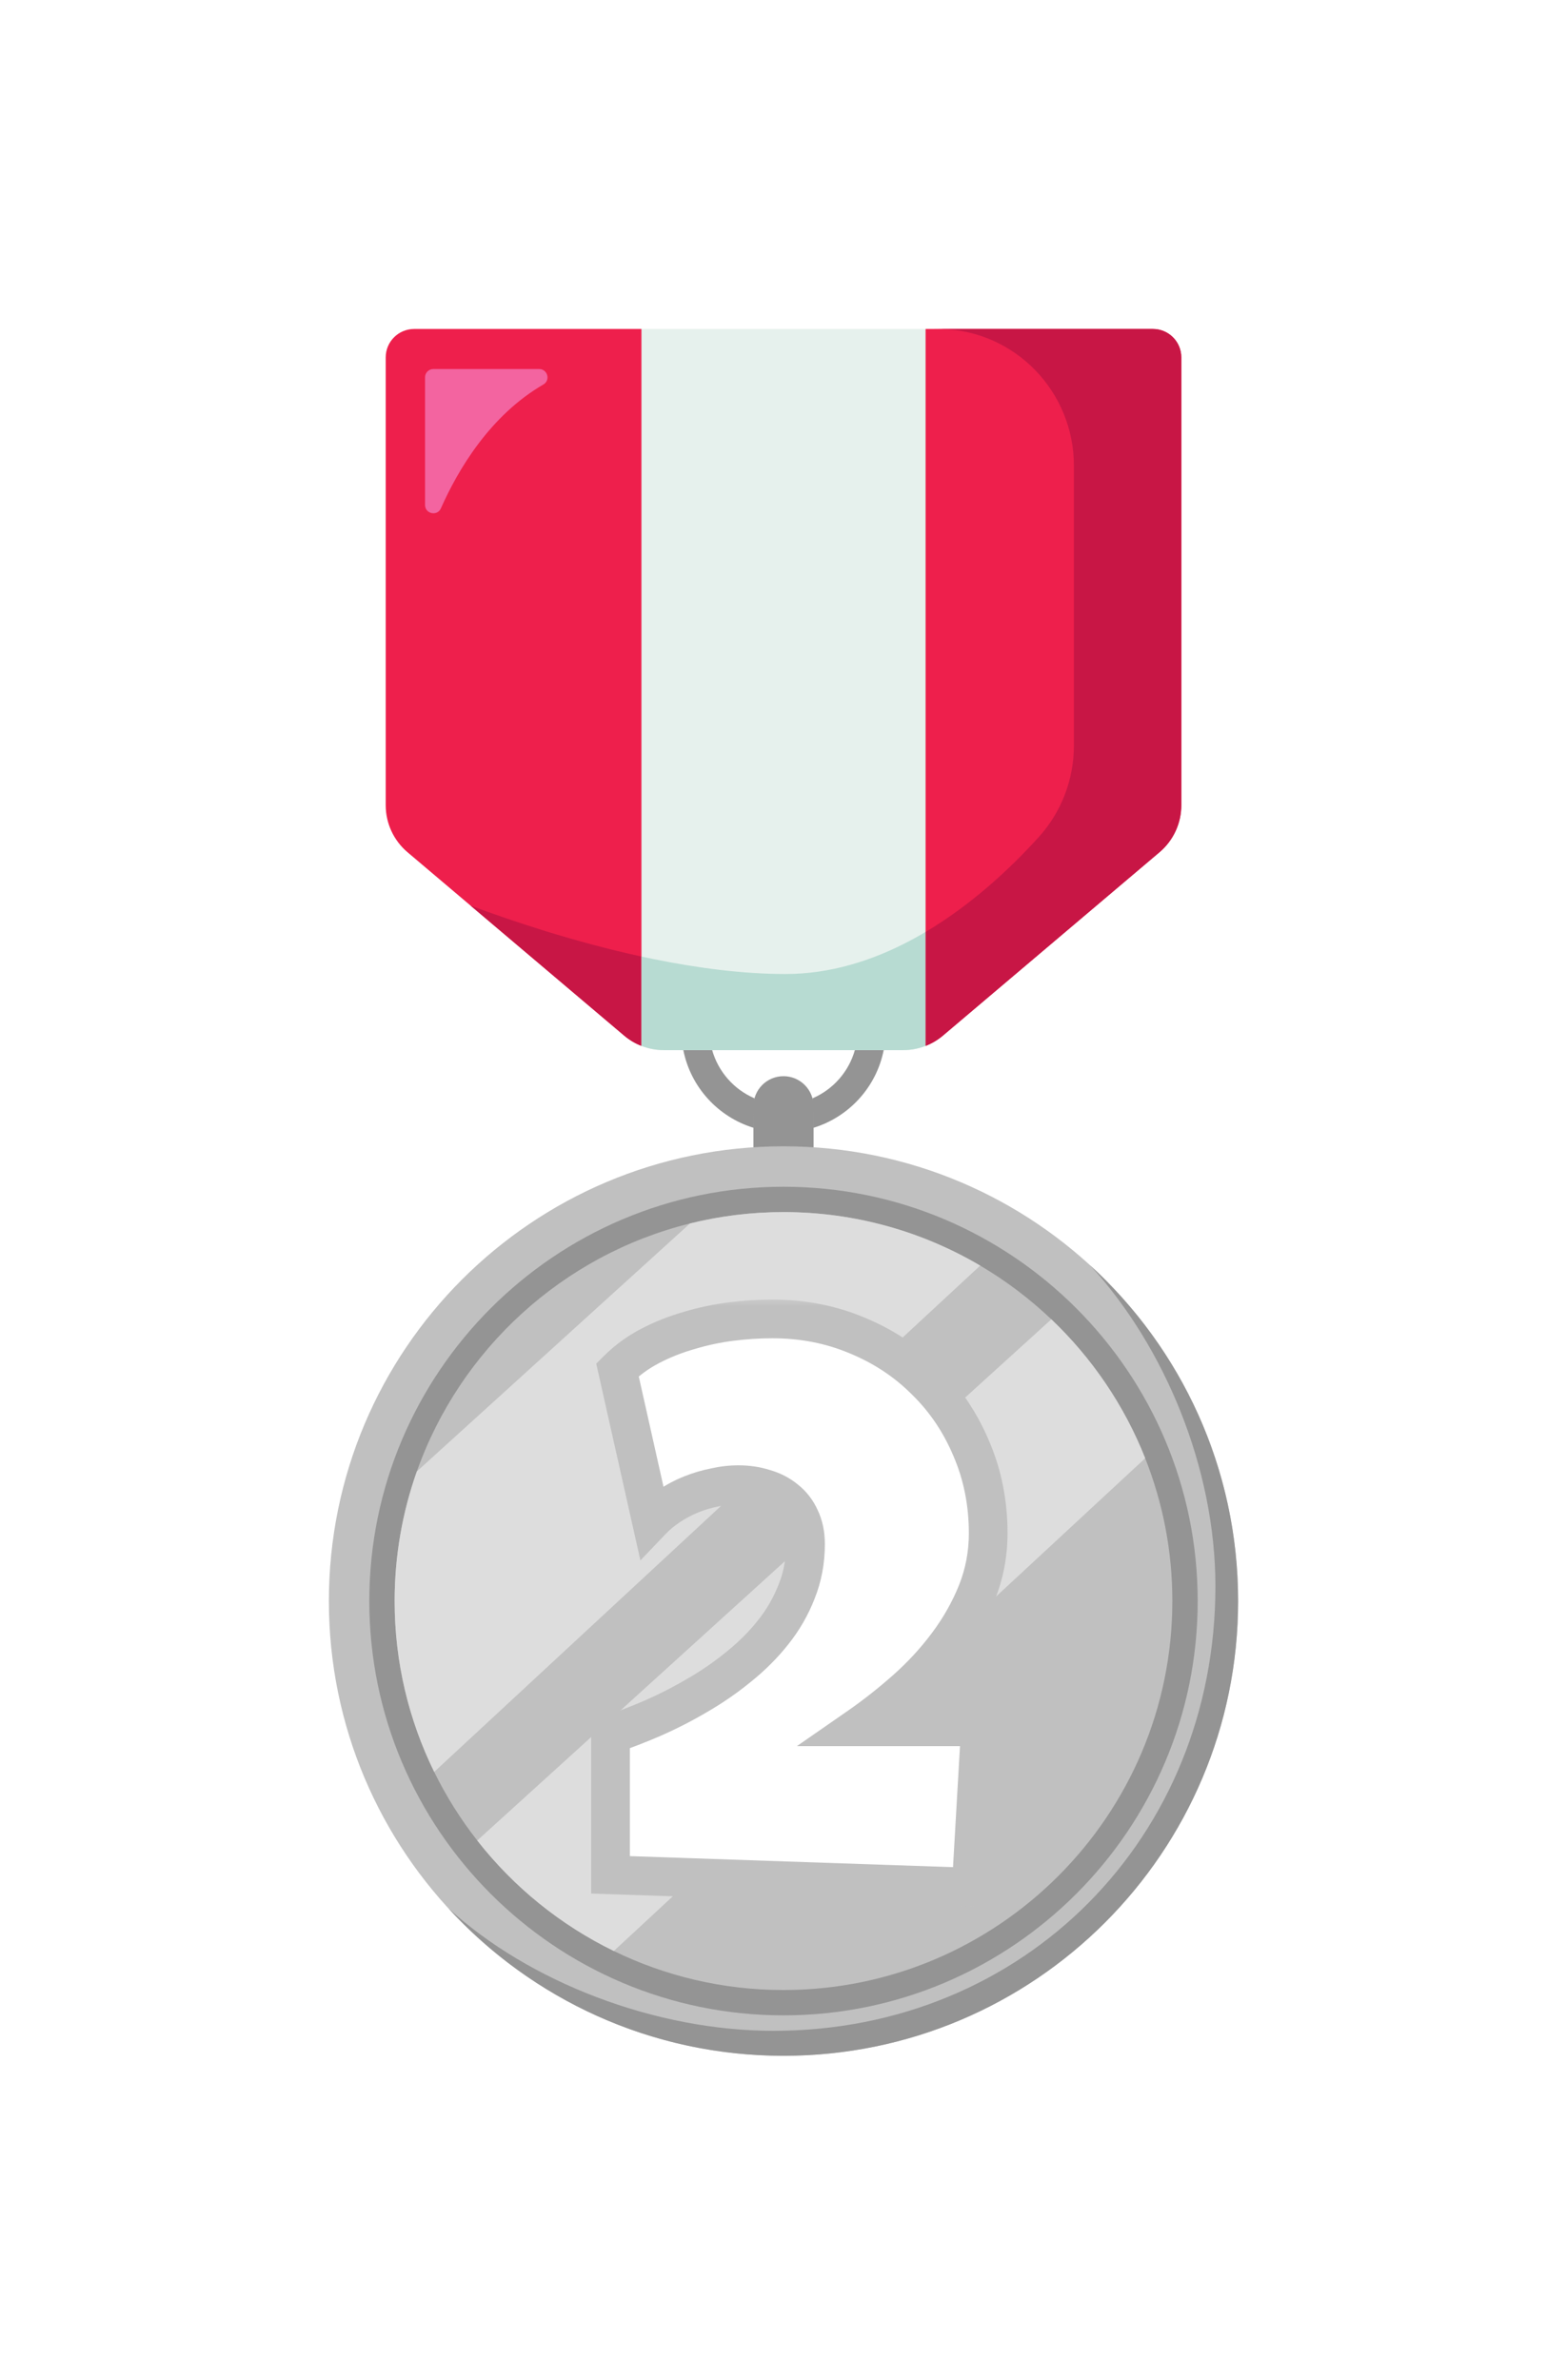 <svg width="81" height="123" viewBox="0 0 81 123" fill="none" xmlns="http://www.w3.org/2000/svg">
<g filter="url(#filter0_d_217_95)">
<path d="M41.998 56.758C43.056 56.307 43.872 55.39 44.188 54.268L44.952 53.647L45.679 54.268C45.3 56.177 43.89 57.715 42.054 58.28L41.998 56.758Z" fill="#949494"/>
<path d="M38.948 58.28C37.111 57.715 35.702 56.177 35.322 54.268L36.049 53.647L36.813 54.268C37.13 55.39 37.946 56.307 39.004 56.758L38.948 58.28Z" fill="#949494"/>
<path d="M38.946 59.651V57.166C38.946 56.307 39.642 55.614 40.501 55.614C40.929 55.614 41.319 55.79 41.598 56.069C41.878 56.349 42.054 56.736 42.054 57.166V59.651H38.946Z" fill="#949494"/>
<path d="M33.157 17L33.772 17.621V53.026L33.157 54.048C32.834 53.924 32.532 53.744 32.263 53.516L21.064 44.04C20.35 43.435 19.938 42.547 19.938 41.613V18.468C19.938 17.658 20.596 17 21.407 17H33.157Z" fill="#EE1F4C"/>
<path d="M61.063 18.468V41.613C61.063 42.547 60.651 43.435 59.936 44.04L48.742 53.516C48.472 53.744 48.17 53.924 47.845 54.048L47.023 53.233V18.242L47.845 17H59.595C60.407 17 61.063 17.658 61.063 18.468Z" fill="#EE1F4C"/>
<path d="M47.845 17V54.048C47.478 54.193 47.085 54.268 46.685 54.268H34.317C33.917 54.268 33.524 54.193 33.157 54.048V17H47.845Z" fill="#E6F1ED"/>
<path d="M33.157 49.431V54.048C32.834 53.924 32.532 53.744 32.263 53.516L24.323 46.798C26.443 47.589 29.664 48.671 33.157 49.431Z" fill="#C81645"/>
<path d="M47.845 48.16V54.048C47.478 54.193 47.085 54.268 46.685 54.268H34.317C33.917 54.268 33.524 54.193 33.157 54.048V49.431C33.362 49.475 33.567 49.518 33.772 49.56C36.031 50.021 38.381 50.334 40.605 50.334C42.929 50.334 45.1 49.636 47.023 48.62C47.303 48.475 47.576 48.319 47.845 48.16Z" fill="#B7DBD2"/>
<path d="M61.062 18.468V41.613C61.062 42.547 60.651 43.435 59.936 44.04L48.741 53.516C48.472 53.744 48.17 53.924 47.845 54.048V48.16C50.34 46.679 52.367 44.727 53.71 43.239C54.874 41.947 55.512 40.265 55.512 38.524V24.066C55.512 20.244 52.474 17.087 48.652 17.004C48.526 17.002 48.398 17 48.265 17H59.594C60.406 17 61.062 17.658 61.062 18.468Z" fill="#C81645"/>
<path d="M27.87 19.071H22.399C22.162 19.071 21.971 19.262 21.971 19.499V26.094C21.971 26.556 22.603 26.693 22.79 26.27C23.669 24.287 25.326 21.47 28.091 19.867C28.467 19.649 28.305 19.071 27.87 19.071Z" fill="#F364A0"/>
<path d="M64 82.737C64 95.715 53.479 106.237 40.5 106.237C27.521 106.237 17 95.715 17 82.737C17 69.758 27.521 59.237 40.5 59.237C53.479 59.237 64 69.758 64 82.737Z" fill="#C0C0C0"/>
<path d="M63.999 82.737C63.999 95.715 53.479 106.237 40.5 106.237C33.642 106.237 27.47 103.3 23.176 98.612C27.355 102.435 33.874 104.946 39.984 104.946C52.963 104.946 62.826 94.953 62.826 81.974C62.826 75.856 60.189 69.571 56.354 65.39C61.052 69.688 63.999 75.869 63.999 82.737Z" fill="#949494"/>
<path d="M40.5 104.147C28.694 104.147 19.09 94.543 19.09 82.737C19.09 70.93 28.694 61.327 40.5 61.327C52.306 61.327 61.91 70.93 61.91 82.737C61.91 94.543 52.306 104.147 40.5 104.147Z" fill="#949494"/>
<path d="M60.6 82.736C60.6 93.82 51.584 102.838 40.501 102.838C37.357 102.838 34.38 102.113 31.729 100.821C28.962 99.474 26.55 97.511 24.67 95.11C23.811 94.015 23.064 92.828 22.444 91.566C21.136 88.9 20.399 85.902 20.399 82.736C20.399 80.388 20.805 78.135 21.547 76.039C23.784 69.725 29.093 64.853 35.666 63.225C37.215 62.841 38.835 62.637 40.501 62.637C44.208 62.637 47.683 63.645 50.667 65.402C51.998 66.187 53.231 67.118 54.345 68.178C56.444 70.175 58.113 72.619 59.196 75.357C60.102 77.642 60.6 80.132 60.6 82.736Z" fill="#C0C0C0"/>
<path d="M50.667 65.402L22.444 91.566C21.136 88.9 20.399 85.902 20.399 82.737C20.399 80.388 20.805 78.135 21.547 76.039L35.666 63.225C37.215 62.841 38.835 62.637 40.501 62.637C44.208 62.637 47.683 63.645 50.667 65.402Z" fill="#DDDDDD"/>
<path d="M59.196 75.357L31.729 100.821C28.962 99.474 26.549 97.511 24.669 95.11L54.345 68.178C56.444 70.175 58.112 72.619 59.196 75.357Z" fill="#DDDDDD"/>
<path d="M40.5 56.96C40.5 57.246 40.315 57.478 40.086 57.478C39.858 57.478 39.672 57.246 39.672 56.96C39.672 56.674 39.858 56.443 40.086 56.443C40.315 56.443 40.5 56.674 40.5 56.96Z" fill="#949494"/>
</g>
<g filter="url(#filter1_d_217_95)">
<mask id="path-18-outside-1_217_95" maskUnits="userSpaceOnUse" x="30" y="67" width="23" height="32" fill="black">
<rect fill="white" x="30" y="67" width="23" height="32"/>
<path d="M51.081 79.234C51.081 80.296 50.889 81.312 50.504 82.282C50.118 83.238 49.607 84.141 48.969 84.991C48.345 85.828 47.628 86.605 46.818 87.322C46.021 88.026 45.211 88.663 44.388 89.234H50.683L50.205 97.522L31.558 96.884V89.633C32.262 89.394 32.999 89.108 33.769 88.776C34.553 88.431 35.316 88.039 36.06 87.601C36.817 87.162 37.528 86.671 38.192 86.127C38.869 85.582 39.46 84.991 39.965 84.353C40.483 83.703 40.888 82.999 41.18 82.242C41.486 81.485 41.638 80.668 41.638 79.791C41.638 79.287 41.545 78.842 41.359 78.457C41.187 78.072 40.941 77.753 40.622 77.5C40.303 77.235 39.932 77.042 39.507 76.923C39.095 76.79 38.65 76.723 38.172 76.723C37.773 76.723 37.368 76.77 36.957 76.863C36.545 76.943 36.14 77.062 35.741 77.222C35.343 77.381 34.965 77.58 34.606 77.819C34.261 78.045 33.948 78.304 33.669 78.596L31.916 70.787C32.408 70.295 32.972 69.884 33.61 69.552C34.247 69.219 34.918 68.954 35.622 68.755C36.326 68.542 37.043 68.389 37.773 68.296C38.504 68.204 39.221 68.157 39.925 68.157C41.492 68.157 42.953 68.443 44.308 69.014C45.663 69.572 46.838 70.348 47.834 71.344C48.843 72.327 49.634 73.496 50.205 74.851C50.789 76.206 51.081 77.666 51.081 79.234Z"/>
</mask>
<path d="M51.081 79.234C51.081 80.296 50.889 81.312 50.504 82.282C50.118 83.238 49.607 84.141 48.969 84.991C48.345 85.828 47.628 86.605 46.818 87.322C46.021 88.026 45.211 88.663 44.388 89.234H50.683L50.205 97.522L31.558 96.884V89.633C32.262 89.394 32.999 89.108 33.769 88.776C34.553 88.431 35.316 88.039 36.06 87.601C36.817 87.162 37.528 86.671 38.192 86.127C38.869 85.582 39.46 84.991 39.965 84.353C40.483 83.703 40.888 82.999 41.18 82.242C41.486 81.485 41.638 80.668 41.638 79.791C41.638 79.287 41.545 78.842 41.359 78.457C41.187 78.072 40.941 77.753 40.622 77.5C40.303 77.235 39.932 77.042 39.507 76.923C39.095 76.79 38.65 76.723 38.172 76.723C37.773 76.723 37.368 76.77 36.957 76.863C36.545 76.943 36.14 77.062 35.741 77.222C35.343 77.381 34.965 77.58 34.606 77.819C34.261 78.045 33.948 78.304 33.669 78.596L31.916 70.787C32.408 70.295 32.972 69.884 33.61 69.552C34.247 69.219 34.918 68.954 35.622 68.755C36.326 68.542 37.043 68.389 37.773 68.296C38.504 68.204 39.221 68.157 39.925 68.157C41.492 68.157 42.953 68.443 44.308 69.014C45.663 69.572 46.838 70.348 47.834 71.344C48.843 72.327 49.634 73.496 50.205 74.851C50.789 76.206 51.081 77.666 51.081 79.234Z" fill="white"/>
<path d="M50.504 82.282L51.431 82.655L51.433 82.651L50.504 82.282ZM48.969 84.991L48.169 84.391L48.168 84.393L48.969 84.991ZM46.818 87.322L47.48 88.071L47.481 88.071L46.818 87.322ZM44.388 89.234L43.818 88.413L41.191 90.234H44.388V89.234ZM50.683 89.234L51.681 89.292L51.742 88.234H50.683V89.234ZM50.205 97.522L50.17 98.521L51.147 98.555L51.203 97.579L50.205 97.522ZM31.558 96.884H30.558V97.851L31.524 97.884L31.558 96.884ZM31.558 89.633L31.236 88.686L30.558 88.916V89.633H31.558ZM33.769 88.776L34.165 89.695L34.172 89.691L33.769 88.776ZM36.06 87.601L35.559 86.735L35.553 86.739L36.06 87.601ZM38.192 86.127L37.565 85.347L37.558 85.353L38.192 86.127ZM39.965 84.353L39.182 83.731L39.181 83.733L39.965 84.353ZM41.18 82.242L40.253 81.868L40.25 81.875L40.247 81.882L41.18 82.242ZM41.359 78.457L40.447 78.866L40.453 78.879L40.459 78.891L41.359 78.457ZM40.622 77.5L39.982 78.269L39.992 78.277L40.002 78.284L40.622 77.5ZM39.507 76.923L39.2 77.874L39.218 77.88L39.236 77.885L39.507 76.923ZM36.957 76.863L37.147 77.845L37.162 77.842L37.177 77.838L36.957 76.863ZM34.606 77.819L35.153 78.656L35.161 78.651L34.606 77.819ZM33.669 78.596L32.694 78.815L33.103 80.638L34.393 79.287L33.669 78.596ZM31.916 70.787L31.209 70.08L30.82 70.469L30.941 71.006L31.916 70.787ZM35.622 68.755L35.894 69.717L35.903 69.715L35.911 69.712L35.622 68.755ZM44.308 69.014L43.919 69.935L43.927 69.938L44.308 69.014ZM47.834 71.344L47.127 72.052L47.136 72.061L47.834 71.344ZM50.205 74.851L49.283 75.239L49.286 75.247L50.205 74.851ZM51.081 79.234H50.081C50.081 80.172 49.912 81.063 49.574 81.912L50.504 82.282L51.433 82.651C51.866 81.562 52.081 80.42 52.081 79.234H51.081ZM50.504 82.282L49.576 81.908C49.224 82.781 48.756 83.609 48.169 84.391L48.969 84.991L49.77 85.591C50.458 84.674 51.013 83.695 51.431 82.655L50.504 82.282ZM48.969 84.991L48.168 84.393C47.586 85.173 46.916 85.9 46.155 86.573L46.818 87.322L47.481 88.071C48.34 87.31 49.104 86.483 49.771 85.589L48.969 84.991ZM46.818 87.322L46.156 86.572C45.387 87.252 44.607 87.865 43.818 88.413L44.388 89.234L44.957 90.056C45.815 89.461 46.656 88.8 47.48 88.071L46.818 87.322ZM44.388 89.234V90.234H50.683V89.234V88.234H44.388V89.234ZM50.683 89.234L49.684 89.177L49.206 97.464L50.205 97.522L51.203 97.579L51.681 89.292L50.683 89.234ZM50.205 97.522L50.239 96.522L31.592 95.885L31.558 96.884L31.524 97.884L50.17 98.521L50.205 97.522ZM31.558 96.884H32.558V89.633H31.558H30.558V96.884H31.558ZM31.558 89.633L31.879 90.58C32.611 90.331 33.373 90.036 34.165 89.695L33.769 88.776L33.373 87.858C32.624 88.181 31.912 88.456 31.236 88.686L31.558 89.633ZM33.769 88.776L34.172 89.691C34.992 89.33 35.791 88.92 36.568 88.462L36.06 87.601L35.553 86.739C34.842 87.158 34.113 87.532 33.366 87.861L33.769 88.776ZM36.06 87.601L36.561 88.466C37.364 88.001 38.119 87.479 38.826 86.9L38.192 86.127L37.558 85.353C36.936 85.863 36.27 86.324 35.559 86.735L36.06 87.601ZM38.192 86.127L38.818 86.906C39.55 86.318 40.195 85.674 40.749 84.974L39.965 84.353L39.181 83.733C38.726 84.308 38.188 84.846 37.565 85.347L38.192 86.127ZM39.965 84.353L40.747 84.976C41.327 84.248 41.783 83.456 42.113 82.602L41.18 82.242L40.247 81.882C39.992 82.542 39.639 83.157 39.182 83.731L39.965 84.353ZM41.18 82.242L42.107 82.616C42.464 81.731 42.638 80.787 42.638 79.791H41.638H40.638C40.638 80.549 40.507 81.238 40.253 81.868L41.18 82.242ZM41.638 79.791H42.638C42.638 79.163 42.522 78.565 42.26 78.022L41.359 78.457L40.459 78.891C40.569 79.119 40.638 79.41 40.638 79.791H41.638ZM41.359 78.457L42.272 78.048C42.036 77.522 41.693 77.072 41.243 76.716L40.622 77.5L40.002 78.284C40.189 78.433 40.337 78.621 40.447 78.866L41.359 78.457ZM40.622 77.5L41.263 76.732C40.829 76.371 40.329 76.115 39.777 75.96L39.507 76.923L39.236 77.885C39.534 77.969 39.778 78.099 39.982 78.269L40.622 77.5ZM39.507 76.923L39.814 75.971C39.293 75.803 38.743 75.723 38.172 75.723V76.723V77.723C38.557 77.723 38.897 77.777 39.2 77.874L39.507 76.923ZM38.172 76.723V75.723C37.695 75.723 37.216 75.779 36.736 75.887L36.957 76.863L37.177 77.838C37.521 77.761 37.852 77.723 38.172 77.723V76.723ZM36.957 76.863L36.767 75.881C36.291 75.973 35.826 76.111 35.37 76.293L35.741 77.222L36.113 78.15C36.454 78.013 36.798 77.912 37.147 77.845L36.957 76.863ZM35.741 77.222L35.37 76.293C34.907 76.478 34.467 76.71 34.051 76.987L34.606 77.819L35.161 78.651C35.462 78.45 35.779 78.284 36.113 78.15L35.741 77.222ZM34.606 77.819L34.059 76.982C33.651 77.249 33.279 77.557 32.946 77.906L33.669 78.596L34.393 79.287C34.618 79.051 34.87 78.841 35.153 78.656L34.606 77.819ZM33.669 78.596L34.645 78.377L32.892 70.568L31.916 70.787L30.941 71.006L32.694 78.815L33.669 78.596ZM31.916 70.787L32.623 71.494C33.04 71.077 33.522 70.725 34.072 70.439L33.61 69.552L33.148 68.665C32.423 69.042 31.775 69.514 31.209 70.08L31.916 70.787ZM33.61 69.552L34.072 70.439C34.648 70.138 35.255 69.898 35.894 69.717L35.622 68.755L35.35 67.793C34.581 68.01 33.847 68.301 33.148 68.665L33.61 69.552ZM35.622 68.755L35.911 69.712C36.562 69.516 37.224 69.374 37.9 69.288L37.773 68.296L37.647 67.305C36.862 67.404 36.09 67.569 35.333 67.797L35.622 68.755ZM37.773 68.296L37.9 69.288C38.59 69.201 39.265 69.157 39.925 69.157V68.157V67.157C39.177 67.157 38.418 67.206 37.647 67.305L37.773 68.296ZM39.925 68.157V69.157C41.368 69.157 42.696 69.419 43.919 69.935L44.308 69.014L44.696 68.092C43.211 67.466 41.617 67.157 39.925 67.157V68.157ZM44.308 69.014L43.927 69.938C45.165 70.448 46.228 71.153 47.127 72.052L47.834 71.344L48.541 70.637C47.448 69.544 46.16 68.695 44.689 68.089L44.308 69.014ZM47.834 71.344L47.136 72.061C48.046 72.947 48.762 74.002 49.283 75.239L50.205 74.851L51.126 74.462C50.505 72.99 49.641 71.708 48.532 70.628L47.834 71.344ZM50.205 74.851L49.286 75.247C49.814 76.469 50.081 77.794 50.081 79.234H51.081H52.081C52.081 77.539 51.764 75.942 51.123 74.455L50.205 74.851Z" fill="#C0C0C0" mask="url(#path-18-outside-1_217_95)"/>
</g>
<defs>
<filter id="filter0_d_217_95" x="0.6" y="0.6" width="79.8" height="122.037" filterUnits="userSpaceOnUse" color-interpolation-filters="sRGB">
<feFlood flood-opacity="0" result="BackgroundImageFix"/>
<feColorMatrix in="SourceAlpha" type="matrix" values="0 0 0 0 0 0 0 0 0 0 0 0 0 0 0 0 0 0 127 0" result="hardAlpha"/>
<feOffset/>
<feGaussianBlur stdDeviation="8.2"/>
<feComposite in2="hardAlpha" operator="out"/>
<feColorMatrix type="matrix" values="0 0 0 0 1 0 0 0 0 1 0 0 0 0 1 0 0 0 0.5 0"/>
<feBlend mode="normal" in2="BackgroundImageFix" result="effect1_dropShadow_217_95"/>
<feBlend mode="normal" in="SourceGraphic" in2="effect1_dropShadow_217_95" result="shape"/>
</filter>
<filter id="filter1_d_217_95" x="25.558" y="62.157" width="31.523" height="41.398" filterUnits="userSpaceOnUse" color-interpolation-filters="sRGB">
<feFlood flood-opacity="0" result="BackgroundImageFix"/>
<feColorMatrix in="SourceAlpha" type="matrix" values="0 0 0 0 0 0 0 0 0 0 0 0 0 0 0 0 0 0 127 0" result="hardAlpha"/>
<feOffset/>
<feGaussianBlur stdDeviation="2.5"/>
<feComposite in2="hardAlpha" operator="out"/>
<feColorMatrix type="matrix" values="0 0 0 0 0 0 0 0 0 0 0 0 0 0 0 0 0 0 0.25 0"/>
<feBlend mode="normal" in2="BackgroundImageFix" result="effect1_dropShadow_217_95"/>
<feBlend mode="normal" in="SourceGraphic" in2="effect1_dropShadow_217_95" result="shape"/>
</filter>
</defs>
</svg>
